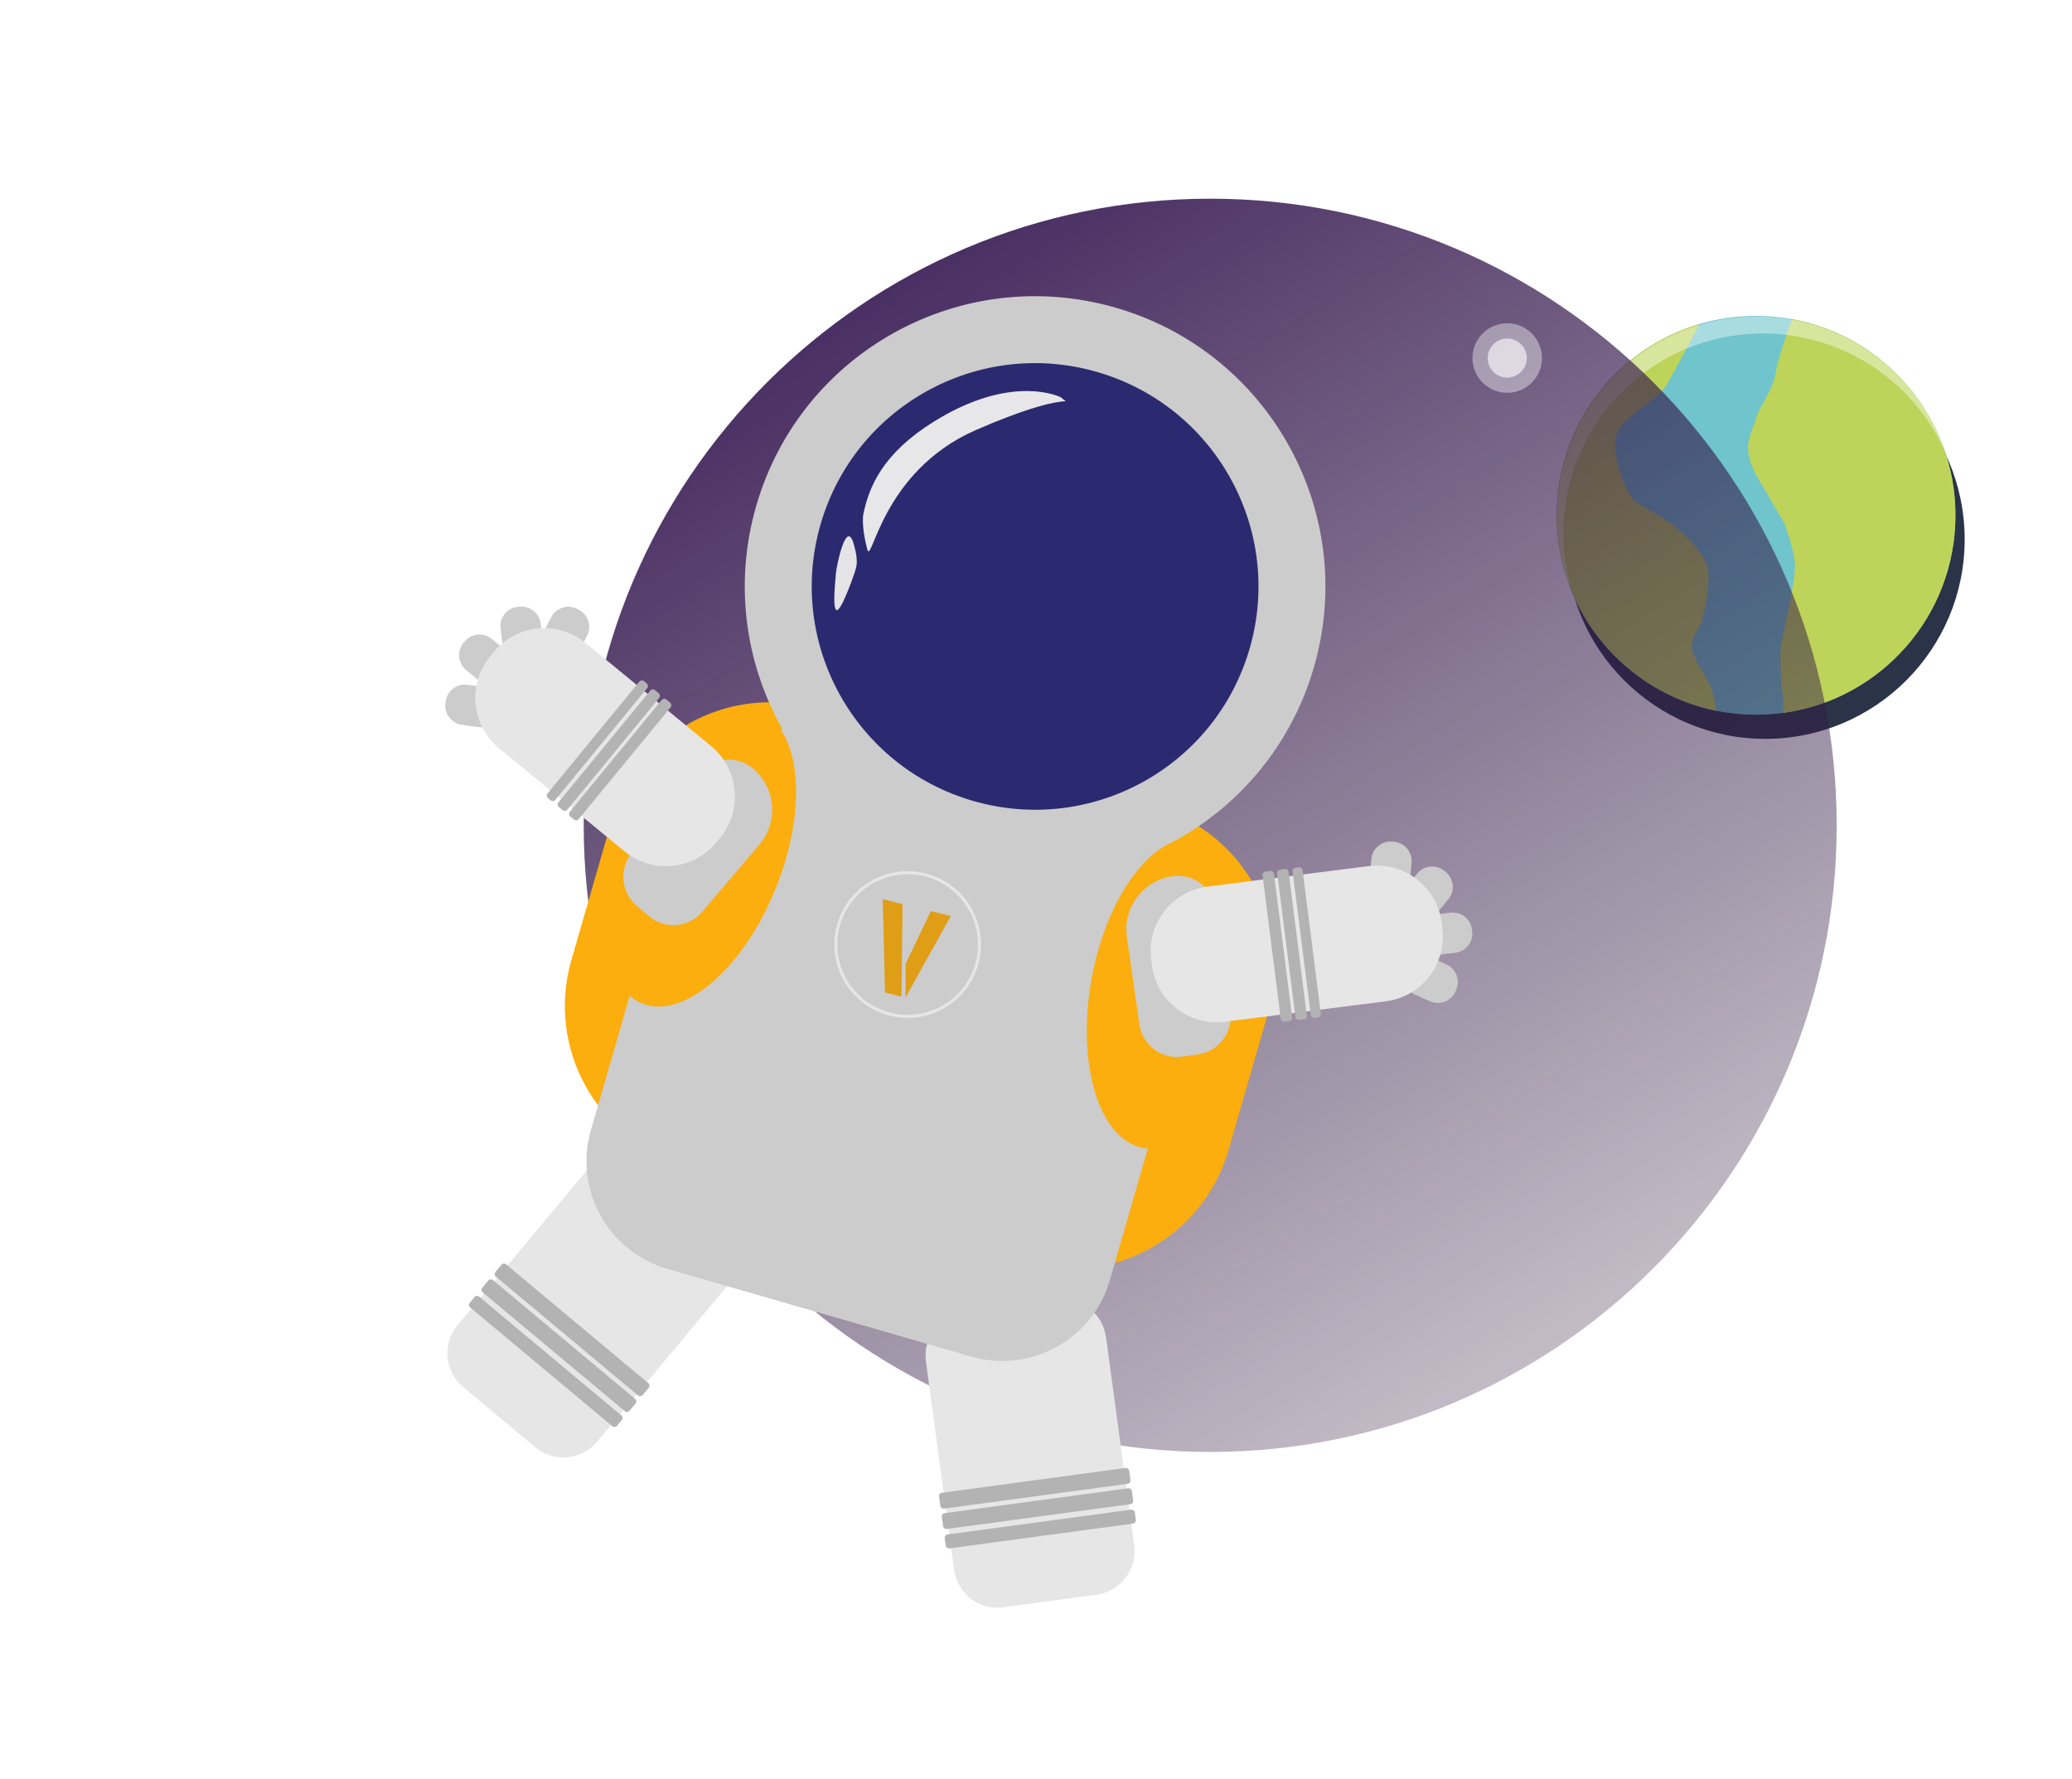 <svg width="678" height="582" viewBox="0 0 678 582" fill="none" xmlns="http://www.w3.org/2000/svg">
<path d="M577.622 241.713C613.661 241.713 642.876 212.498 642.876 176.46C642.876 140.422 613.661 111.207 577.622 111.207C541.584 111.207 512.369 140.422 512.369 176.46C512.369 212.498 541.584 241.713 577.622 241.713Z" fill="#2A3347"/>
<path d="M639.861 168.58C639.861 201.614 615.308 228.92 583.473 233.241C580.587 233.626 577.627 233.833 574.622 233.833C570.197 233.833 565.876 233.389 561.702 232.56C531.85 226.552 509.369 200.193 509.369 168.58C509.369 139.01 529.053 114.027 556.034 106.02C561.924 104.274 568.17 103.342 574.622 103.342C578.633 103.342 582.57 103.712 586.374 104.407C616.787 109.942 639.861 136.568 639.861 168.58Z" fill="#70C4CB"/>
<path d="M639.861 168.58C639.861 201.614 615.308 228.92 583.473 233.241C583.562 230.666 583.576 228.061 583.31 226.744C582.674 223.666 582.614 216.798 582.555 214.149C582.496 211.5 584.82 201.051 584.82 201.051C584.82 201.051 587.528 189.404 587.336 184.564C587.143 179.739 583.813 171.066 583.813 171.066C583.813 171.066 578.47 161.92 576.754 158.975C575.037 156.044 572.595 152.655 572.092 147.89C571.588 143.139 574.016 139.616 574.622 136.804C575.214 134.007 580.35 127.14 581.046 121.945C581.549 118.097 584.746 108.921 586.374 104.407C616.788 109.942 639.861 136.568 639.861 168.58Z" fill="#BED35A"/>
<path d="M561.702 232.56C531.85 226.552 509.369 200.193 509.369 168.58C509.369 139.01 529.053 114.027 556.034 106.02C552.556 112.74 546.828 123.647 544.771 126.74C541.707 131.299 530.726 136.124 528.89 142.354C527.07 148.585 531.88 160.736 534.44 163.267C536.986 165.783 544.105 168.772 549.048 173.094C553.991 177.401 557.987 181.841 558.875 186.192C559.748 190.528 557.632 201.244 556.611 203.819C555.575 206.394 553.651 207.622 553.577 211.382C553.518 215.141 558.712 221.357 560.133 225.738C560.696 227.469 561.243 230.044 561.702 232.56Z" fill="#BED35A"/>
<path opacity="0.4" d="M554.272 113.128C586.211 101.352 621.43 116.145 635.758 146.322L636.022 146.224C623.555 112.411 586.038 95.106 552.224 107.573C518.411 120.04 501.106 157.558 513.573 191.371L513.837 191.273C505.133 159.023 522.334 124.903 554.272 113.128Z" fill="white"/>
<path d="M396 475C509.218 475 601 383.218 601 270C601 156.782 509.218 65 396 65C282.782 65 191 156.782 191 270C191 383.218 282.782 475 396 475Z" fill="url(#paint0_linear_1240_3567)"/>
<path opacity="0.4" d="M493.193 128.509C499.474 128.509 504.566 123.418 504.566 117.137C504.566 110.856 499.474 105.764 493.193 105.764C486.912 105.764 481.82 110.856 481.82 117.137C481.82 123.418 486.912 128.509 493.193 128.509Z" fill="white"/>
<path opacity="0.6" d="M493.193 123.533C496.725 123.533 499.589 120.669 499.589 117.137C499.589 113.604 496.725 110.74 493.193 110.74C489.661 110.74 486.797 113.604 486.797 117.137C486.797 120.669 489.661 123.533 493.193 123.533Z" fill="white"/>
<g clip-path="url(#clip0_1240_3567)" filter="url(#filter0_d_1240_3567)">
<path d="M213.878 380.985L325.176 413.086C353.825 421.35 383.761 404.829 392.019 376.197L405.113 330.798C413.372 302.167 396.832 272.241 368.183 263.978L256.885 231.877C228.235 223.613 198.3 240.134 190.042 268.766L176.947 314.165C168.689 342.797 185.228 372.722 213.878 380.985Z" fill="#FBAE0D"/>
<path d="M302.4 283.063C352.805 297.601 405.444 268.551 419.974 218.177C434.503 167.803 405.42 115.182 355.015 100.643C304.609 86.105 251.97 115.156 237.441 165.529C222.911 215.903 251.995 268.525 302.4 283.063Z" fill="#CCCCCC"/>
<path d="M165.134 473.472L141.551 453.776C135.453 448.682 134.648 439.621 139.728 433.539L183.754 380.828C188.844 374.733 197.906 373.934 203.992 379.017L227.574 398.714C233.673 403.807 234.477 412.869 229.397 418.951L185.372 471.662C180.292 477.744 171.22 478.555 165.134 473.472Z" fill="#E6E6E6"/>
<path d="M202.147 452.504L155.591 413.619C155.147 413.248 154.472 413.309 154.102 413.752L152.102 416.147C151.731 416.591 151.792 417.265 152.236 417.636L198.793 456.521C199.236 456.892 199.911 456.831 200.281 456.388L202.282 453.993C202.663 453.537 202.591 452.875 202.147 452.504Z" fill="#B3B3B3"/>
<path d="M197.841 457.661L151.284 418.776C150.84 418.406 150.166 418.466 149.795 418.909L147.795 421.304C147.425 421.748 147.486 422.422 147.929 422.793L194.486 461.678C194.93 462.049 195.604 461.988 195.975 461.545L197.975 459.15C198.345 458.707 198.285 458.032 197.841 457.661Z" fill="#B3B3B3"/>
<path d="M193.321 463.072L146.765 424.187C146.321 423.816 145.646 423.876 145.276 424.32L143.688 426.221C143.318 426.664 143.379 427.339 143.822 427.709L190.379 466.594C190.823 466.965 191.498 466.905 191.868 466.461L193.455 464.561C193.836 464.104 193.765 463.443 193.321 463.072Z" fill="#B3B3B3"/>
<path d="M318.348 525.816L348.797 521.704C356.672 520.64 362.178 513.399 361.118 505.546L351.926 437.486C350.863 429.616 343.619 424.114 335.761 425.175L305.311 429.288C297.437 430.351 291.931 437.592 292.991 445.445L302.183 513.505C303.243 521.359 310.49 526.877 318.348 525.816Z" fill="#E6E6E6"/>
<path d="M298.188 488.357L358.302 480.238C358.875 480.161 359.414 480.571 359.491 481.144L359.909 484.236C359.986 484.809 359.575 485.347 359.002 485.425L298.888 493.543C298.315 493.621 297.777 493.21 297.699 492.638L297.282 489.545C297.202 488.956 297.615 488.434 298.188 488.357Z" fill="#B3B3B3"/>
<path d="M299.087 495.016L359.2 486.897C359.773 486.82 360.312 487.23 360.389 487.803L360.807 490.895C360.884 491.468 360.474 492.006 359.901 492.084L299.787 500.202C299.214 500.279 298.675 499.869 298.598 499.296L298.18 496.204C298.103 495.632 298.514 495.093 299.087 495.016Z" fill="#B3B3B3"/>
<path d="M300.03 502.002L360.144 493.883C360.717 493.806 361.255 494.216 361.333 494.789L361.664 497.243C361.742 497.816 361.331 498.354 360.758 498.432L300.644 506.55C300.071 506.627 299.532 506.217 299.455 505.644L299.124 503.19C299.044 502.601 299.457 502.079 300.03 502.002Z" fill="#B3B3B3"/>
<path d="M208.429 415.135L307.807 443.799C327.266 449.411 347.576 438.19 353.18 418.758L377.109 335.797C390.322 289.986 363.875 242.134 318.035 228.913C270.085 215.083 219.993 242.714 206.166 290.651L183.345 369.773C177.756 389.209 188.97 409.523 208.429 415.135Z" fill="#CCCCCC"/>
<path d="M308.467 262.029C347.248 273.215 387.748 250.864 398.927 212.107C410.106 173.349 387.729 132.863 348.948 121.677C310.167 110.492 269.666 132.843 258.488 171.6C247.309 210.357 269.685 250.844 308.467 262.029Z" fill="#2B2A70"/>
<path d="M243.908 290.44C254.49 264.092 252.054 238.311 238.465 232.855C224.876 227.399 205.282 244.334 194.699 270.681C184.116 297.028 186.553 322.81 200.142 328.266C213.73 333.722 233.325 316.787 243.908 290.44Z" fill="#FBAE0D"/>
<path d="M364.088 375.544C378.495 378.162 394.288 357.638 399.362 329.702C404.436 301.766 396.87 276.997 382.463 274.378C368.056 271.76 352.264 292.283 347.19 320.219C342.115 348.155 349.681 372.925 364.088 375.544Z" fill="#FBAE0D"/>
<path d="M444.051 293.444L444.648 293.487C448.114 293.768 451.162 291.176 451.442 287.71L451.887 282.173C452.166 278.708 449.572 275.658 446.106 275.376L445.509 275.334C442.044 275.052 438.995 277.645 438.716 281.11L438.271 286.647C437.991 290.112 440.586 293.162 444.051 293.444Z" fill="#CCCCCC"/>
<path d="M453.618 306.287L453.696 306.88C454.119 310.331 457.274 312.794 460.724 312.369L466.237 311.688C469.688 311.262 472.151 308.106 471.728 304.655L471.65 304.062C471.226 300.611 468.072 298.148 464.622 298.573L459.109 299.254C455.658 299.679 453.194 302.836 453.618 306.287Z" fill="#CCCCCC"/>
<path d="M451.086 298.914L451.551 299.287C454.24 301.493 458.213 301.119 460.43 298.443L463.958 294.168C466.163 291.481 465.786 287.507 463.109 285.289L462.643 284.916C459.955 282.709 455.981 283.084 453.765 285.759L450.236 290.035C448.008 292.723 448.408 296.696 451.086 298.914Z" fill="#CCCCCC"/>
<path d="M449.927 316.421L449.69 316.969C448.274 320.145 449.686 323.878 452.853 325.308L457.91 327.579C461.084 328.994 464.816 327.579 466.247 324.411L466.484 323.863C467.9 320.687 466.488 316.954 463.321 315.524L458.264 313.253C455.083 311.815 451.358 313.252 449.927 316.421Z" fill="#CCCCCC"/>
<path d="M358.732 306.579L362.84 335.135C363.805 341.925 370.115 346.632 376.893 345.666L382.038 344.933C388.832 343.972 393.539 337.666 392.57 330.892L387.732 297.177C386.768 290.387 380.457 285.68 373.68 286.646C364.033 288.022 357.348 296.953 358.732 306.579Z" fill="#CCCCCC"/>
<path d="M238.494 276.29L219.809 298.272C215.377 303.506 207.529 304.129 202.307 299.702L198.342 296.342C193.104 291.91 192.478 284.066 196.906 278.848L218.956 252.889C223.388 247.655 231.236 247.032 236.458 251.459C243.89 257.761 244.792 268.88 238.494 276.29Z" fill="#CCCCCC"/>
<path d="M390.795 334.263L443.45 327.583C455.151 326.098 463.453 315.41 461.968 303.699L461.733 301.849C460.249 290.155 449.555 281.86 437.838 283.346L385.183 290.026C373.482 291.511 365.18 302.2 366.665 313.91L366.9 315.761C368.384 327.455 379.078 335.75 390.795 334.263Z" fill="#E6E6E6"/>
<path d="M403.129 286.318L409.097 333.356C409.169 333.929 409.705 334.344 410.279 334.271L411.917 334.063C412.491 333.99 412.906 333.455 412.833 332.882L406.866 285.844C406.793 285.271 406.257 284.856 405.684 284.929L404.045 285.137C403.473 285.226 403.056 285.745 403.129 286.318Z" fill="#B3B3B3"/>
<path d="M407.93 285.709L413.898 332.747C413.97 333.32 414.506 333.735 415.079 333.662L416.718 333.454C417.292 333.381 417.707 332.846 417.634 332.273L411.666 285.235C411.594 284.662 411.058 284.247 410.485 284.32L408.846 284.528C408.274 284.617 407.857 285.136 407.93 285.709Z" fill="#B3B3B3"/>
<path d="M412.961 285.071L418.929 332.108C419.001 332.682 419.537 333.096 420.111 333.024L421.291 332.874C421.864 332.801 422.279 332.266 422.206 331.693L416.239 284.655C416.166 284.082 415.631 283.667 415.057 283.74L413.877 283.89C413.305 283.979 412.888 284.498 412.961 285.071Z" fill="#B3B3B3"/>
<path d="M171.02 215.6L170.492 215.318C167.409 213.711 166.21 209.893 167.818 206.811L170.391 201.888C171.999 198.806 175.82 197.606 178.903 199.213L179.431 199.495C182.514 201.103 183.713 204.92 182.105 208.002L179.532 212.926C177.924 216.008 174.103 217.207 171.02 215.6Z" fill="#CCCCCC"/>
<path d="M156.085 221.376L155.702 221.836C153.506 224.531 149.525 224.936 146.831 222.739L142.527 219.226C139.833 217.029 139.429 213.045 141.625 210.35L142.008 209.889C144.204 207.194 148.185 206.789 150.879 208.986L155.182 212.499C157.876 214.696 158.281 218.68 156.085 221.376Z" fill="#CCCCCC"/>
<path d="M162.155 216.484L161.562 216.552C158.112 216.988 154.948 214.555 154.497 211.11L153.788 205.611C153.352 202.163 155.787 199.001 159.235 198.549L159.828 198.481C163.278 198.045 166.442 200.478 166.893 203.923L167.602 209.421C168.057 212.883 165.602 216.032 162.155 216.484Z" fill="#CCCCCC"/>
<path d="M153.812 231.919L153.72 232.509C153.228 235.951 150.045 238.359 146.603 237.882L141.113 237.112C137.672 236.619 135.267 233.434 135.743 229.99L135.835 229.4C136.327 225.957 139.511 223.55 142.952 224.027L148.442 224.797C151.901 225.275 154.288 228.475 153.812 231.919Z" fill="#CCCCCC"/>
<path d="M194.357 278.511L153.348 244.815C144.234 237.328 142.9 223.859 150.394 214.739L151.578 213.298C159.061 204.19 172.53 202.864 181.656 210.362L222.666 244.058C231.779 251.546 233.113 265.014 225.619 274.135L224.435 275.576C216.952 284.684 203.483 286.01 194.357 278.511Z" fill="#E6E6E6"/>
<path d="M209.45 231.362L179.349 267.996C178.983 268.443 178.308 268.509 177.862 268.142L176.585 267.093C176.139 266.726 176.072 266.052 176.439 265.605L206.54 228.971C206.907 228.525 207.581 228.459 208.028 228.826L209.304 229.875C209.74 230.254 209.817 230.916 209.45 231.362Z" fill="#B3B3B3"/>
<path d="M205.71 228.289L175.609 264.924C175.242 265.37 174.568 265.436 174.122 265.069L172.845 264.02C172.398 263.653 172.332 262.979 172.699 262.533L202.8 225.898C203.167 225.452 203.841 225.386 204.288 225.753L205.564 226.802C206 227.182 206.077 227.843 205.71 228.289Z" fill="#B3B3B3"/>
<path d="M201.792 225.07L171.691 261.704C171.324 262.151 170.65 262.216 170.204 261.849L169.285 261.094C168.838 260.727 168.772 260.053 169.138 259.607L199.239 222.972C199.606 222.526 200.28 222.46 200.727 222.827L201.646 223.582C202.082 223.962 202.159 224.623 201.792 225.07Z" fill="#B3B3B3"/>
<path d="M309.371 140.662C340.486 127.103 340.574 133.384 337.244 130.038C334.135 128.487 318.816 123.459 295.528 137.959C278.91 148.307 274.24 159.217 272.408 168.718C272.109 172.515 273.074 176.912 273.765 179.642C275.248 185.505 278.257 154.221 309.371 140.662Z" fill="#EEEEEE" fill-opacity="0.96"/>
<path d="M270.028 186.084C270.028 186.441 265.517 199.612 263.86 199.612C262.203 199.612 263.44 189.27 263.528 187.584C263.633 185.584 267.028 168.584 269.528 178.585C271.038 184.044 270.028 185.728 270.028 186.084Z" fill="#EEEEEE" fill-opacity="0.95"/>
</g>
<circle cx="297.001" cy="309" r="23.5" stroke="#E6E6E6"/>
<path d="M304.601 298.065L311.103 299.672L296.297 326.362L296.328 315.309L304.601 298.065ZM295.338 295.775L294.966 326.033L289.6 324.707L288.856 294.173L295.338 295.775Z" fill="#DF9E15"/>
<defs>
<filter id="filter0_d_1240_3567" x="-34.999" y="-45" width="691.009" height="671.968" filterUnits="userSpaceOnUse" color-interpolation-filters="sRGB">
<feFlood flood-opacity="0" result="BackgroundImageFix"/>
<feColorMatrix in="SourceAlpha" type="matrix" values="0 0 0 0 0 0 0 0 0 0 0 0 0 0 0 0 0 0 127 0" result="hardAlpha"/>
<feOffset dx="10"/>
<feGaussianBlur stdDeviation="22.5"/>
<feColorMatrix type="matrix" values="0 0 0 0 0 0 0 0 0 0 0 0 0 0 0 0 0 0 0.2 0"/>
<feBlend mode="normal" in2="BackgroundImageFix" result="effect1_dropShadow_1240_3567"/>
<feBlend mode="normal" in="SourceGraphic" in2="effect1_dropShadow_1240_3567" result="shape"/>
</filter>
<linearGradient id="paint0_linear_1240_3567" x1="220.025" y1="28.074" x2="495.794" y2="475.046" gradientUnits="userSpaceOnUse">
<stop stop-color="#2D0C4E"/>
<stop offset="1" stop-color="#362042" stop-opacity="0.27"/>
</linearGradient>
<clipPath id="clip0_1240_3567">
<rect width="491.716" height="463.867" fill="white" transform="translate(128.553) rotate(16.089)"/>
</clipPath>
</defs>
</svg>
